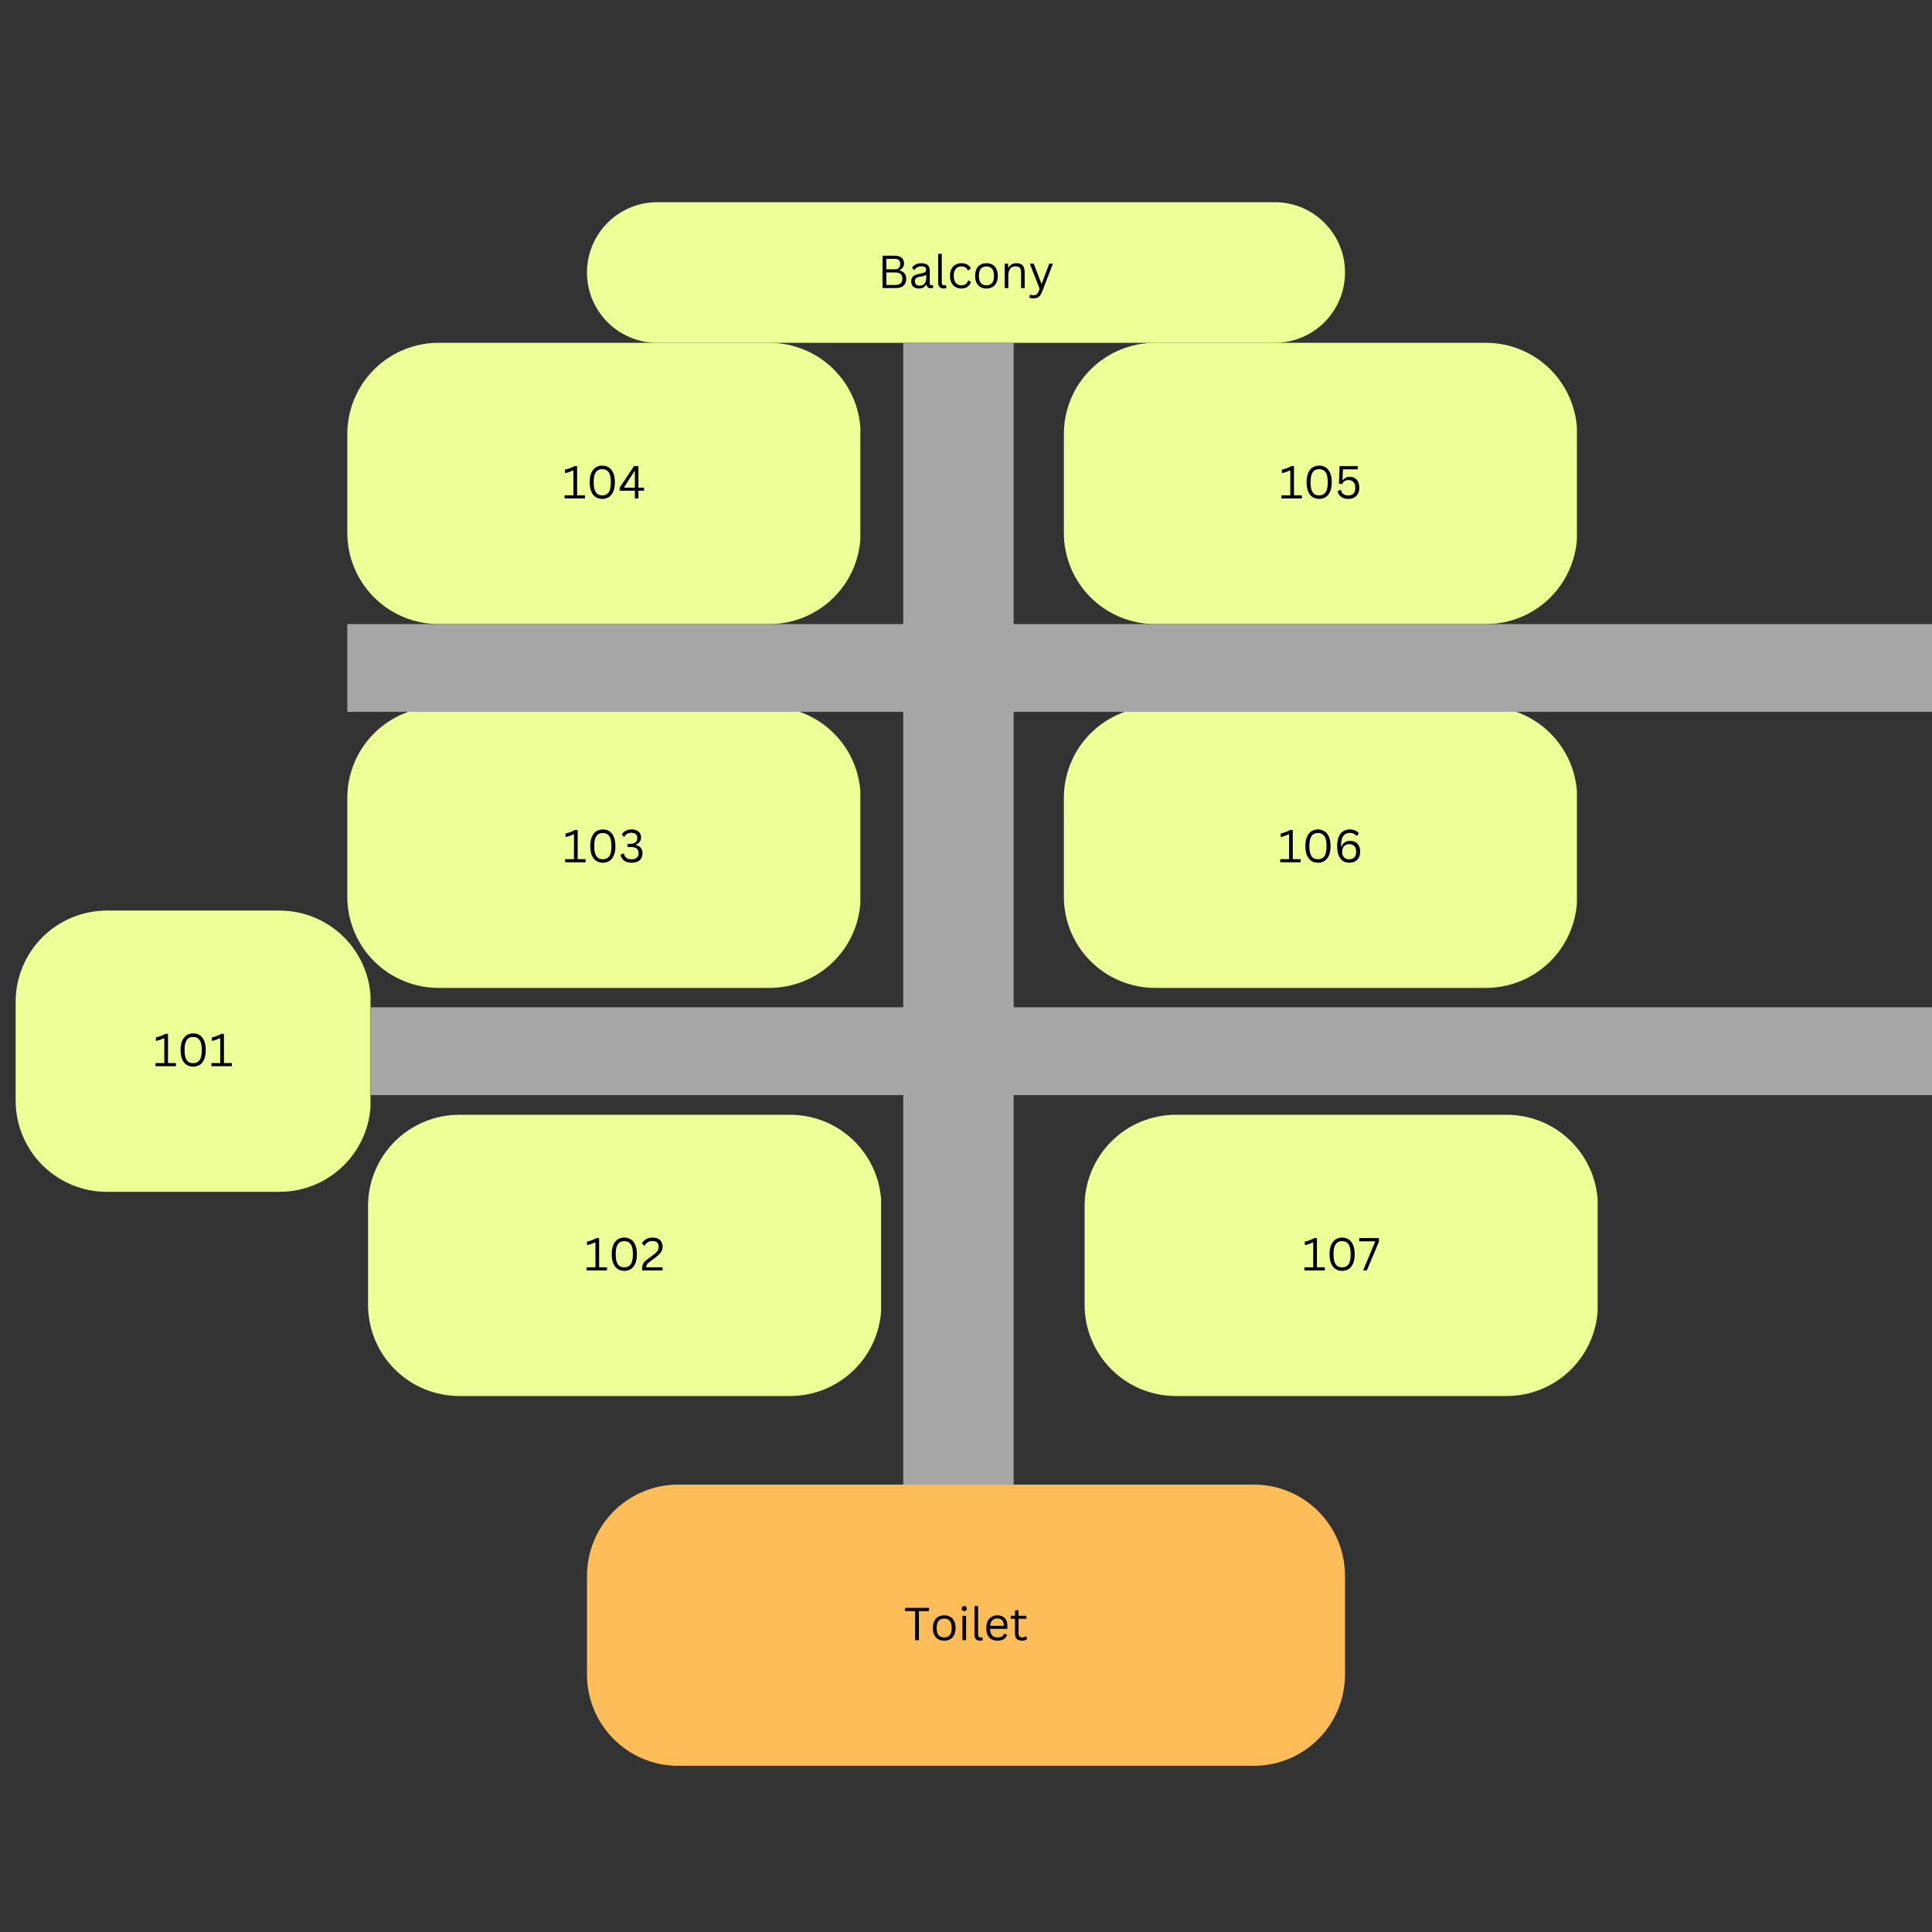 <svg xmlns="http://www.w3.org/2000/svg" xmlns:xlink="http://www.w3.org/1999/xlink" width="1080" zoomAndPan="magnify" viewBox="0 0 810 810" height="1080" preserveAspectRatio="xMidYMid meet" version="1.0"><rect x="0" y="0" width="810" height="810" fill="#333333" stroke="none"/><defs><g/><clipPath id="b4ca2440bd"><path d="M 145.613 143.727 L 361 143.727 L 361 261.637 L 145.613 261.637 Z M 145.613 143.727 " clip-rule="nonzero"/></clipPath><clipPath id="d31b8a9262"><path d="M 183.863 143.727 L 322.559 143.727 C 332.703 143.727 342.434 147.758 349.605 154.93 C 356.781 162.105 360.809 171.832 360.809 181.977 L 360.809 223.387 C 360.809 233.531 356.781 243.262 349.605 250.434 C 342.434 257.605 332.703 261.637 322.559 261.637 L 183.863 261.637 C 173.719 261.637 163.992 257.605 156.82 250.434 C 149.645 243.262 145.613 233.531 145.613 223.387 L 145.613 181.977 C 145.613 171.832 149.645 162.105 156.82 154.93 C 163.992 147.758 173.719 143.727 183.863 143.727 Z M 183.863 143.727 " clip-rule="nonzero"/></clipPath><clipPath id="b8d2266986"><path d="M 446.031 143.727 L 661.586 143.727 L 661.586 261.637 L 446.031 261.637 Z M 446.031 143.727 " clip-rule="nonzero"/></clipPath><clipPath id="66f337cd65"><path d="M 484.281 143.727 L 622.977 143.727 C 633.121 143.727 642.852 147.758 650.023 154.93 C 657.195 162.105 661.227 171.832 661.227 181.977 L 661.227 223.387 C 661.227 233.531 657.195 243.262 650.023 250.434 C 642.852 257.605 633.121 261.637 622.977 261.637 L 484.281 261.637 C 474.137 261.637 464.41 257.605 457.234 250.434 C 450.062 243.262 446.031 233.531 446.031 223.387 L 446.031 181.977 C 446.031 171.832 450.062 162.105 457.234 154.93 C 464.41 147.758 474.137 143.727 484.281 143.727 Z M 484.281 143.727 " clip-rule="nonzero"/></clipPath><clipPath id="3ded545888"><path d="M 154.309 467.375 L 369.863 467.375 L 369.863 585.285 L 154.309 585.285 Z M 154.309 467.375 " clip-rule="nonzero"/></clipPath><clipPath id="b48921e36b"><path d="M 192.559 467.375 L 331.254 467.375 C 341.398 467.375 351.129 471.406 358.301 478.578 C 365.477 485.754 369.504 495.48 369.504 505.625 L 369.504 547.035 C 369.504 557.18 365.477 566.91 358.301 574.082 C 351.129 581.258 341.398 585.285 331.254 585.285 L 192.559 585.285 C 182.414 585.285 172.688 581.258 165.512 574.082 C 158.34 566.91 154.309 557.18 154.309 547.035 L 154.309 505.625 C 154.309 495.48 158.34 485.754 165.512 478.578 C 172.688 471.406 182.414 467.375 192.559 467.375 Z M 192.559 467.375 " clip-rule="nonzero"/></clipPath><clipPath id="fcf5b74dbe"><path d="M 454.727 467.375 L 670 467.375 L 670 585.285 L 454.727 585.285 Z M 454.727 467.375 " clip-rule="nonzero"/></clipPath><clipPath id="b3fff064f0"><path d="M 492.977 467.375 L 631.672 467.375 C 641.816 467.375 651.547 471.406 658.719 478.578 C 665.891 485.754 669.922 495.48 669.922 505.625 L 669.922 547.035 C 669.922 557.18 665.891 566.91 658.719 574.082 C 651.547 581.258 641.816 585.285 631.672 585.285 L 492.977 585.285 C 482.832 585.285 473.102 581.258 465.93 574.082 C 458.758 566.91 454.727 557.18 454.727 547.035 L 454.727 505.625 C 454.727 495.48 458.758 485.754 465.93 478.578 C 473.102 471.406 482.832 467.375 492.977 467.375 Z M 492.977 467.375 " clip-rule="nonzero"/></clipPath><clipPath id="efdb7b7769"><path d="M 145.613 296.27 L 361 296.27 L 361 414.18 L 145.613 414.18 Z M 145.613 296.27 " clip-rule="nonzero"/></clipPath><clipPath id="1f5be41e83"><path d="M 183.863 296.27 L 322.559 296.27 C 332.703 296.27 342.434 300.301 349.605 307.473 C 356.781 314.648 360.809 324.375 360.809 334.52 L 360.809 375.93 C 360.809 386.074 356.781 395.805 349.605 402.977 C 342.434 410.152 332.703 414.18 322.559 414.18 L 183.863 414.18 C 173.719 414.18 163.992 410.152 156.82 402.977 C 149.645 395.805 145.613 386.074 145.613 375.93 L 145.613 334.52 C 145.613 324.375 149.645 314.648 156.82 307.473 C 163.992 300.301 173.719 296.27 183.863 296.27 Z M 183.863 296.27 " clip-rule="nonzero"/></clipPath><clipPath id="3e6169edd7"><path d="M 446.031 296.27 L 661.586 296.27 L 661.586 414.18 L 446.031 414.18 Z M 446.031 296.27 " clip-rule="nonzero"/></clipPath><clipPath id="f03cb855dd"><path d="M 484.281 296.27 L 622.977 296.27 C 633.121 296.27 642.852 300.301 650.023 307.473 C 657.195 314.648 661.227 324.375 661.227 334.52 L 661.227 375.93 C 661.227 386.074 657.195 395.805 650.023 402.977 C 642.852 410.152 633.121 414.18 622.977 414.18 L 484.281 414.18 C 474.137 414.18 464.41 410.152 457.234 402.977 C 450.062 395.805 446.031 386.074 446.031 375.93 L 446.031 334.52 C 446.031 324.375 450.062 314.648 457.234 307.473 C 464.41 300.301 474.137 296.27 484.281 296.27 Z M 484.281 296.27 " clip-rule="nonzero"/></clipPath><clipPath id="60a9026be9"><path d="M 6.559 381.766 L 155.789 381.766 L 155.789 499.676 L 6.559 499.676 Z M 6.559 381.766 " clip-rule="nonzero"/></clipPath><clipPath id="8eaf2abb9b"><path d="M 44.809 381.766 L 117.191 381.766 C 127.336 381.766 137.062 385.797 144.238 392.969 C 151.41 400.145 155.441 409.871 155.441 420.016 L 155.441 461.426 C 155.441 471.57 151.41 481.301 144.238 488.473 C 137.062 495.648 127.336 499.676 117.191 499.676 L 44.809 499.676 C 34.664 499.676 24.938 495.648 17.762 488.473 C 10.59 481.301 6.559 471.57 6.559 461.426 L 6.559 420.016 C 6.559 409.871 10.59 400.145 17.762 392.969 C 24.938 385.797 34.664 381.766 44.809 381.766 Z M 44.809 381.766 " clip-rule="nonzero"/></clipPath><clipPath id="0c993c8d13"><path d="M 246.098 622.418 L 564 622.418 L 564 740.328 L 246.098 740.328 Z M 246.098 622.418 " clip-rule="nonzero"/></clipPath><clipPath id="11cfc71360"><path d="M 284.348 622.418 L 525.652 622.418 C 535.797 622.418 545.527 626.445 552.699 633.621 C 559.871 640.793 563.902 650.523 563.902 660.668 L 563.902 702.078 C 563.902 712.223 559.871 721.949 552.699 729.125 C 545.527 736.297 535.797 740.328 525.652 740.328 L 284.348 740.328 C 274.203 740.328 264.473 736.297 257.301 729.125 C 250.129 721.949 246.098 712.223 246.098 702.078 L 246.098 660.668 C 246.098 650.523 250.129 640.793 257.301 633.621 C 264.473 626.445 274.203 622.418 284.348 622.418 Z M 284.348 622.418 " clip-rule="nonzero"/></clipPath><clipPath id="50a1bd1bdf"><path d="M 246.098 84.773 L 564 84.773 L 564 143.727 L 246.098 143.727 Z M 246.098 84.773 " clip-rule="nonzero"/></clipPath><clipPath id="7a0f35ec07"><path d="M 275.574 84.773 L 534.426 84.773 C 550.707 84.773 563.902 97.969 563.902 114.25 C 563.902 130.531 550.707 143.727 534.426 143.727 L 275.574 143.727 C 259.293 143.727 246.098 130.531 246.098 114.25 C 246.098 97.969 259.293 84.773 275.574 84.773 Z M 275.574 84.773 " clip-rule="nonzero"/></clipPath><clipPath id="f0181827ee"><path d="M 145.613 261.637 L 810 261.637 L 810 298.449 L 145.613 298.449 Z M 145.613 261.637 " clip-rule="nonzero"/></clipPath><clipPath id="e9d40553f4"><path d="M 378.695 143.727 L 424.98 143.727 L 424.98 622.414 L 378.695 622.414 Z M 378.695 143.727 " clip-rule="nonzero"/></clipPath><clipPath id="4b5e781a0f"><path d="M 155.441 422.316 L 810 422.316 L 810 459.125 L 155.441 459.125 Z M 155.441 422.316 " clip-rule="nonzero"/></clipPath></defs><g clip-path="url(#b4ca2440bd)"><g clip-path="url(#d31b8a9262)"><path fill="#efff97" d="M 145.613 143.727 L 360.707 143.727 L 360.707 261.637 L 145.613 261.637 Z M 145.613 143.727 " fill-opacity="1" fill-rule="nonzero"/></g></g><g fill="#000000" fill-opacity="1"><g transform="translate(235.732, 208.977)"><g><path d="M 0.969 0 L 0.969 -1.312 L 4.672 -1.312 L 4.672 -11.688 L 4.453 -11.75 C 3.848 -11.445 3.32 -11.219 2.875 -11.062 C 2.426 -10.906 1.848 -10.754 1.141 -10.609 L 1.141 -12.062 C 1.836 -12.219 2.523 -12.422 3.203 -12.672 C 3.891 -12.922 4.516 -13.219 5.078 -13.562 L 6.219 -13.562 L 6.219 -1.312 L 9.531 -1.312 L 9.531 0 Z M 0.969 0 "/></g></g></g><g fill="#000000" fill-opacity="1"><g transform="translate(245.843, 208.977)"><g><path d="M 6.672 0.188 C 5.672 0.188 4.773 -0.051 3.984 -0.531 C 3.191 -1.008 2.562 -1.77 2.094 -2.812 C 1.625 -3.852 1.391 -5.176 1.391 -6.781 C 1.391 -8.383 1.625 -9.707 2.094 -10.75 C 2.562 -11.801 3.191 -12.566 3.984 -13.047 C 4.773 -13.523 5.672 -13.766 6.672 -13.766 C 7.672 -13.766 8.566 -13.523 9.359 -13.047 C 10.148 -12.566 10.773 -11.801 11.234 -10.75 C 11.703 -9.707 11.938 -8.383 11.938 -6.781 C 11.938 -5.176 11.703 -3.852 11.234 -2.812 C 10.773 -1.77 10.148 -1.008 9.359 -0.531 C 8.566 -0.051 7.672 0.188 6.672 0.188 Z M 6.672 -1.281 C 7.848 -1.281 8.738 -1.703 9.344 -2.547 C 9.957 -3.398 10.266 -4.812 10.266 -6.781 C 10.266 -8.75 9.957 -10.156 9.344 -11 C 8.738 -11.852 7.848 -12.281 6.672 -12.281 C 5.891 -12.281 5.234 -12.098 4.703 -11.734 C 4.172 -11.379 3.766 -10.797 3.484 -9.984 C 3.203 -9.18 3.062 -8.113 3.062 -6.781 C 3.062 -5.445 3.203 -4.375 3.484 -3.562 C 3.766 -2.758 4.172 -2.176 4.703 -1.812 C 5.234 -1.457 5.891 -1.281 6.672 -1.281 Z M 6.672 -1.281 "/></g></g></g><g fill="#000000" fill-opacity="1"><g transform="translate(259.181, 208.977)"><g><path d="M 8.484 0 L 6.984 0 L 6.984 -3.234 L 0.625 -3.234 L 0.625 -4.516 L 6.609 -13.562 L 8.484 -13.562 L 8.484 -4.516 L 10.844 -4.516 L 10.844 -3.234 L 8.484 -3.234 Z M 2.5 -4.719 L 2.578 -4.516 L 6.984 -4.516 L 6.984 -11.359 L 6.766 -11.391 Z M 2.5 -4.719 "/></g></g></g><g clip-path="url(#b8d2266986)"><g clip-path="url(#66f337cd65)"><path fill="#efff97" d="M 446.031 143.727 L 661.125 143.727 L 661.125 261.637 L 446.031 261.637 Z M 446.031 143.727 " fill-opacity="1" fill-rule="nonzero"/></g></g><g fill="#000000" fill-opacity="1"><g transform="translate(536.29, 208.977)"><g><path d="M 0.969 0 L 0.969 -1.312 L 4.672 -1.312 L 4.672 -11.688 L 4.453 -11.75 C 3.848 -11.445 3.32 -11.219 2.875 -11.062 C 2.426 -10.906 1.848 -10.754 1.141 -10.609 L 1.141 -12.062 C 1.836 -12.219 2.523 -12.422 3.203 -12.672 C 3.891 -12.922 4.516 -13.219 5.078 -13.562 L 6.219 -13.562 L 6.219 -1.312 L 9.531 -1.312 L 9.531 0 Z M 0.969 0 "/></g></g></g><g fill="#000000" fill-opacity="1"><g transform="translate(546.4, 208.977)"><g><path d="M 6.672 0.188 C 5.672 0.188 4.773 -0.051 3.984 -0.531 C 3.191 -1.008 2.562 -1.77 2.094 -2.812 C 1.625 -3.852 1.391 -5.176 1.391 -6.781 C 1.391 -8.383 1.625 -9.707 2.094 -10.75 C 2.562 -11.801 3.191 -12.566 3.984 -13.047 C 4.773 -13.523 5.672 -13.766 6.672 -13.766 C 7.672 -13.766 8.566 -13.523 9.359 -13.047 C 10.148 -12.566 10.773 -11.801 11.234 -10.75 C 11.703 -9.707 11.938 -8.383 11.938 -6.781 C 11.938 -5.176 11.703 -3.852 11.234 -2.812 C 10.773 -1.77 10.148 -1.008 9.359 -0.531 C 8.566 -0.051 7.672 0.188 6.672 0.188 Z M 6.672 -1.281 C 7.848 -1.281 8.738 -1.703 9.344 -2.547 C 9.957 -3.398 10.266 -4.812 10.266 -6.781 C 10.266 -8.75 9.957 -10.156 9.344 -11 C 8.738 -11.852 7.848 -12.281 6.672 -12.281 C 5.891 -12.281 5.234 -12.098 4.703 -11.734 C 4.172 -11.379 3.766 -10.797 3.484 -9.984 C 3.203 -9.18 3.062 -8.113 3.062 -6.781 C 3.062 -5.445 3.203 -4.375 3.484 -3.562 C 3.766 -2.758 4.172 -2.176 4.703 -1.812 C 5.234 -1.457 5.891 -1.281 6.672 -1.281 Z M 6.672 -1.281 "/></g></g></g><g fill="#000000" fill-opacity="1"><g transform="translate(559.738, 208.977)"><g><path d="M 5.578 0.188 C 4.316 0.188 3.305 -0.094 2.547 -0.656 C 1.785 -1.219 1.289 -2.016 1.062 -3.047 L 2.25 -3.578 L 2.453 -3.547 C 2.609 -3.016 2.812 -2.582 3.062 -2.25 C 3.312 -1.914 3.641 -1.664 4.047 -1.5 C 4.461 -1.332 4.973 -1.25 5.578 -1.25 C 6.492 -1.25 7.207 -1.52 7.719 -2.062 C 8.227 -2.613 8.484 -3.41 8.484 -4.453 C 8.484 -5.516 8.234 -6.32 7.734 -6.875 C 7.234 -7.426 6.539 -7.703 5.656 -7.703 C 4.977 -7.703 4.43 -7.566 4.016 -7.297 C 3.598 -7.023 3.227 -6.609 2.906 -6.047 L 1.625 -6.156 L 1.891 -13.562 L 9.484 -13.562 L 9.484 -12.203 L 3.281 -12.203 L 3.125 -7.703 L 3.312 -7.672 C 3.633 -8.141 4.023 -8.488 4.484 -8.719 C 4.941 -8.957 5.492 -9.078 6.141 -9.078 C 6.953 -9.078 7.66 -8.895 8.266 -8.531 C 8.867 -8.164 9.332 -7.633 9.656 -6.938 C 9.988 -6.25 10.156 -5.422 10.156 -4.453 C 10.156 -3.484 9.961 -2.648 9.578 -1.953 C 9.203 -1.254 8.672 -0.723 7.984 -0.359 C 7.297 0.004 6.492 0.188 5.578 0.188 Z M 5.578 0.188 "/></g></g></g><g clip-path="url(#3ded545888)"><g clip-path="url(#b48921e36b)"><path fill="#efff97" d="M 154.309 467.375 L 369.402 467.375 L 369.402 585.285 L 154.309 585.285 Z M 154.309 467.375 " fill-opacity="1" fill-rule="nonzero"/></g></g><g fill="#000000" fill-opacity="1"><g transform="translate(244.966, 532.627)"><g><path d="M 0.969 0 L 0.969 -1.312 L 4.672 -1.312 L 4.672 -11.688 L 4.453 -11.75 C 3.848 -11.445 3.32 -11.219 2.875 -11.062 C 2.426 -10.906 1.848 -10.754 1.141 -10.609 L 1.141 -12.062 C 1.836 -12.219 2.523 -12.422 3.203 -12.672 C 3.891 -12.922 4.516 -13.219 5.078 -13.562 L 6.219 -13.562 L 6.219 -1.312 L 9.531 -1.312 L 9.531 0 Z M 0.969 0 "/></g></g></g><g fill="#000000" fill-opacity="1"><g transform="translate(255.076, 532.627)"><g><path d="M 6.672 0.188 C 5.672 0.188 4.773 -0.051 3.984 -0.531 C 3.191 -1.008 2.562 -1.77 2.094 -2.812 C 1.625 -3.852 1.391 -5.176 1.391 -6.781 C 1.391 -8.383 1.625 -9.707 2.094 -10.75 C 2.562 -11.801 3.191 -12.566 3.984 -13.047 C 4.773 -13.523 5.672 -13.766 6.672 -13.766 C 7.672 -13.766 8.566 -13.523 9.359 -13.047 C 10.148 -12.566 10.773 -11.801 11.234 -10.75 C 11.703 -9.707 11.938 -8.383 11.938 -6.781 C 11.938 -5.176 11.703 -3.852 11.234 -2.812 C 10.773 -1.77 10.148 -1.008 9.359 -0.531 C 8.566 -0.051 7.672 0.188 6.672 0.188 Z M 6.672 -1.281 C 7.848 -1.281 8.738 -1.703 9.344 -2.547 C 9.957 -3.398 10.266 -4.812 10.266 -6.781 C 10.266 -8.75 9.957 -10.156 9.344 -11 C 8.738 -11.852 7.848 -12.281 6.672 -12.281 C 5.891 -12.281 5.234 -12.098 4.703 -11.734 C 4.172 -11.379 3.766 -10.797 3.484 -9.984 C 3.203 -9.18 3.062 -8.113 3.062 -6.781 C 3.062 -5.445 3.203 -4.375 3.484 -3.562 C 3.766 -2.758 4.172 -2.176 4.703 -1.812 C 5.234 -1.457 5.891 -1.281 6.672 -1.281 Z M 6.672 -1.281 "/></g></g></g><g fill="#000000" fill-opacity="1"><g transform="translate(268.414, 532.627)"><g><path d="M 0.812 -0.625 C 0.812 -1.375 0.895 -1.977 1.062 -2.438 C 1.227 -2.895 1.508 -3.32 1.906 -3.719 C 2.301 -4.113 2.93 -4.625 3.797 -5.25 L 5.281 -6.344 C 5.832 -6.738 6.281 -7.102 6.625 -7.438 C 6.977 -7.781 7.254 -8.148 7.453 -8.547 C 7.648 -8.953 7.75 -9.406 7.75 -9.906 C 7.75 -10.707 7.535 -11.312 7.109 -11.719 C 6.68 -12.125 6.016 -12.328 5.109 -12.328 C 4.391 -12.328 3.75 -12.16 3.188 -11.828 C 2.633 -11.492 2.191 -11.02 1.859 -10.406 L 1.656 -10.375 L 0.703 -11.375 C 1.148 -12.113 1.75 -12.695 2.5 -13.125 C 3.25 -13.551 4.117 -13.766 5.109 -13.766 C 6.078 -13.766 6.879 -13.598 7.516 -13.266 C 8.148 -12.941 8.617 -12.488 8.922 -11.906 C 9.223 -11.332 9.375 -10.664 9.375 -9.906 C 9.375 -9.289 9.25 -8.719 9 -8.188 C 8.75 -7.664 8.391 -7.172 7.922 -6.703 C 7.461 -6.242 6.879 -5.758 6.172 -5.25 L 4.672 -4.141 C 4.109 -3.734 3.672 -3.383 3.359 -3.094 C 3.055 -2.801 2.836 -2.516 2.703 -2.234 C 2.566 -1.961 2.5 -1.656 2.5 -1.312 L 9.375 -1.312 L 9.375 0 L 0.812 0 Z M 0.812 -0.625 "/></g></g></g><g clip-path="url(#fcf5b74dbe)"><g clip-path="url(#b3fff064f0)"><path fill="#efff97" d="M 454.727 467.375 L 669.82 467.375 L 669.82 585.285 L 454.727 585.285 Z M 454.727 467.375 " fill-opacity="1" fill-rule="nonzero"/></g></g><g fill="#000000" fill-opacity="1"><g transform="translate(545.91, 532.627)"><g><path d="M 0.969 0 L 0.969 -1.312 L 4.672 -1.312 L 4.672 -11.688 L 4.453 -11.75 C 3.848 -11.445 3.32 -11.219 2.875 -11.062 C 2.426 -10.906 1.848 -10.754 1.141 -10.609 L 1.141 -12.062 C 1.836 -12.219 2.523 -12.422 3.203 -12.672 C 3.891 -12.922 4.516 -13.219 5.078 -13.562 L 6.219 -13.562 L 6.219 -1.312 L 9.531 -1.312 L 9.531 0 Z M 0.969 0 "/></g></g></g><g fill="#000000" fill-opacity="1"><g transform="translate(556.02, 532.627)"><g><path d="M 6.672 0.188 C 5.672 0.188 4.773 -0.051 3.984 -0.531 C 3.191 -1.008 2.562 -1.77 2.094 -2.812 C 1.625 -3.852 1.391 -5.176 1.391 -6.781 C 1.391 -8.383 1.625 -9.707 2.094 -10.75 C 2.562 -11.801 3.191 -12.566 3.984 -13.047 C 4.773 -13.523 5.672 -13.766 6.672 -13.766 C 7.672 -13.766 8.566 -13.523 9.359 -13.047 C 10.148 -12.566 10.773 -11.801 11.234 -10.75 C 11.703 -9.707 11.938 -8.383 11.938 -6.781 C 11.938 -5.176 11.703 -3.852 11.234 -2.812 C 10.773 -1.77 10.148 -1.008 9.359 -0.531 C 8.566 -0.051 7.672 0.188 6.672 0.188 Z M 6.672 -1.281 C 7.848 -1.281 8.738 -1.703 9.344 -2.547 C 9.957 -3.398 10.266 -4.812 10.266 -6.781 C 10.266 -8.75 9.957 -10.156 9.344 -11 C 8.738 -11.852 7.848 -12.281 6.672 -12.281 C 5.891 -12.281 5.234 -12.098 4.703 -11.734 C 4.172 -11.379 3.766 -10.797 3.484 -9.984 C 3.203 -9.18 3.062 -8.113 3.062 -6.781 C 3.062 -5.445 3.203 -4.375 3.484 -3.562 C 3.766 -2.758 4.172 -2.176 4.703 -1.812 C 5.234 -1.457 5.891 -1.281 6.672 -1.281 Z M 6.672 -1.281 "/></g></g></g><g fill="#000000" fill-opacity="1"><g transform="translate(569.358, 532.627)"><g><path d="M 3.688 0 L 2.141 0 L 7.172 -12.016 L 7.109 -12.203 L 0.5 -12.203 L 0.5 -13.562 L 8.781 -13.562 L 8.781 -12.094 Z M 3.688 0 "/></g></g></g><g clip-path="url(#efdb7b7769)"><g clip-path="url(#1f5be41e83)"><path fill="#efff97" d="M 145.613 296.27 L 360.707 296.27 L 360.707 414.18 L 145.613 414.18 Z M 145.613 296.27 " fill-opacity="1" fill-rule="nonzero"/></g></g><g fill="#000000" fill-opacity="1"><g transform="translate(235.967, 361.521)"><g><path d="M 0.969 0 L 0.969 -1.312 L 4.672 -1.312 L 4.672 -11.688 L 4.453 -11.75 C 3.848 -11.445 3.32 -11.219 2.875 -11.062 C 2.426 -10.906 1.848 -10.754 1.141 -10.609 L 1.141 -12.062 C 1.836 -12.219 2.523 -12.422 3.203 -12.672 C 3.891 -12.922 4.516 -13.219 5.078 -13.562 L 6.219 -13.562 L 6.219 -1.312 L 9.531 -1.312 L 9.531 0 Z M 0.969 0 "/></g></g></g><g fill="#000000" fill-opacity="1"><g transform="translate(246.077, 361.521)"><g><path d="M 6.672 0.188 C 5.672 0.188 4.773 -0.051 3.984 -0.531 C 3.191 -1.008 2.562 -1.77 2.094 -2.812 C 1.625 -3.852 1.391 -5.176 1.391 -6.781 C 1.391 -8.383 1.625 -9.707 2.094 -10.75 C 2.562 -11.801 3.191 -12.566 3.984 -13.047 C 4.773 -13.523 5.672 -13.766 6.672 -13.766 C 7.672 -13.766 8.566 -13.523 9.359 -13.047 C 10.148 -12.566 10.773 -11.801 11.234 -10.75 C 11.703 -9.707 11.938 -8.383 11.938 -6.781 C 11.938 -5.176 11.703 -3.852 11.234 -2.812 C 10.773 -1.77 10.148 -1.008 9.359 -0.531 C 8.566 -0.051 7.672 0.188 6.672 0.188 Z M 6.672 -1.281 C 7.848 -1.281 8.738 -1.703 9.344 -2.547 C 9.957 -3.398 10.266 -4.812 10.266 -6.781 C 10.266 -8.75 9.957 -10.156 9.344 -11 C 8.738 -11.852 7.848 -12.281 6.672 -12.281 C 5.891 -12.281 5.234 -12.098 4.703 -11.734 C 4.172 -11.379 3.766 -10.797 3.484 -9.984 C 3.203 -9.18 3.062 -8.113 3.062 -6.781 C 3.062 -5.445 3.203 -4.375 3.484 -3.562 C 3.766 -2.758 4.172 -2.176 4.703 -1.812 C 5.234 -1.457 5.891 -1.281 6.672 -1.281 Z M 6.672 -1.281 "/></g></g></g><g fill="#000000" fill-opacity="1"><g transform="translate(259.415, 361.521)"><g><path d="M 5.375 0.188 C 4.051 0.188 3.004 -0.109 2.234 -0.703 C 1.461 -1.297 0.961 -2.113 0.734 -3.156 L 1.922 -3.703 L 2.141 -3.672 C 2.367 -2.859 2.727 -2.25 3.219 -1.844 C 3.719 -1.445 4.438 -1.25 5.375 -1.25 C 6.332 -1.25 7.062 -1.469 7.562 -1.906 C 8.062 -2.344 8.312 -2.988 8.312 -3.844 C 8.312 -4.676 8.055 -5.312 7.547 -5.75 C 7.035 -6.188 6.234 -6.406 5.141 -6.406 L 3.672 -6.406 L 3.672 -7.734 L 4.984 -7.734 C 5.836 -7.734 6.516 -7.941 7.016 -8.359 C 7.523 -8.785 7.781 -9.383 7.781 -10.156 C 7.781 -10.895 7.562 -11.445 7.125 -11.812 C 6.688 -12.176 6.07 -12.359 5.281 -12.359 C 3.914 -12.359 2.941 -11.816 2.359 -10.734 L 2.156 -10.703 L 1.266 -11.672 C 1.629 -12.297 2.156 -12.801 2.844 -13.188 C 3.531 -13.57 4.344 -13.766 5.281 -13.766 C 6.156 -13.766 6.895 -13.629 7.5 -13.359 C 8.113 -13.086 8.578 -12.695 8.891 -12.188 C 9.203 -11.688 9.359 -11.082 9.359 -10.375 C 9.359 -9.707 9.164 -9.117 8.781 -8.609 C 8.395 -8.109 7.883 -7.711 7.25 -7.422 L 7.25 -7.234 C 8.145 -7.016 8.816 -6.609 9.266 -6.016 C 9.723 -5.422 9.953 -4.695 9.953 -3.844 C 9.953 -2.551 9.566 -1.555 8.797 -0.859 C 8.023 -0.16 6.883 0.188 5.375 0.188 Z M 5.375 0.188 "/></g></g></g><g clip-path="url(#3e6169edd7)"><g clip-path="url(#f03cb855dd)"><path fill="#efff97" d="M 446.031 296.27 L 661.125 296.27 L 661.125 414.18 L 446.031 414.18 Z M 446.031 296.27 " fill-opacity="1" fill-rule="nonzero"/></g></g><g fill="#000000" fill-opacity="1"><g transform="translate(535.786, 361.521)"><g><path d="M 0.969 0 L 0.969 -1.312 L 4.672 -1.312 L 4.672 -11.688 L 4.453 -11.75 C 3.848 -11.445 3.32 -11.219 2.875 -11.062 C 2.426 -10.906 1.848 -10.754 1.141 -10.609 L 1.141 -12.062 C 1.836 -12.219 2.523 -12.422 3.203 -12.672 C 3.891 -12.922 4.516 -13.219 5.078 -13.562 L 6.219 -13.562 L 6.219 -1.312 L 9.531 -1.312 L 9.531 0 Z M 0.969 0 "/></g></g></g><g fill="#000000" fill-opacity="1"><g transform="translate(545.896, 361.521)"><g><path d="M 6.672 0.188 C 5.672 0.188 4.773 -0.051 3.984 -0.531 C 3.191 -1.008 2.562 -1.77 2.094 -2.812 C 1.625 -3.852 1.391 -5.176 1.391 -6.781 C 1.391 -8.383 1.625 -9.707 2.094 -10.75 C 2.562 -11.801 3.191 -12.566 3.984 -13.047 C 4.773 -13.523 5.672 -13.766 6.672 -13.766 C 7.672 -13.766 8.566 -13.523 9.359 -13.047 C 10.148 -12.566 10.773 -11.801 11.234 -10.75 C 11.703 -9.707 11.938 -8.383 11.938 -6.781 C 11.938 -5.176 11.703 -3.852 11.234 -2.812 C 10.773 -1.77 10.148 -1.008 9.359 -0.531 C 8.566 -0.051 7.672 0.188 6.672 0.188 Z M 6.672 -1.281 C 7.848 -1.281 8.738 -1.703 9.344 -2.547 C 9.957 -3.398 10.266 -4.812 10.266 -6.781 C 10.266 -8.75 9.957 -10.156 9.344 -11 C 8.738 -11.852 7.848 -12.281 6.672 -12.281 C 5.891 -12.281 5.234 -12.098 4.703 -11.734 C 4.172 -11.379 3.766 -10.797 3.484 -9.984 C 3.203 -9.18 3.062 -8.113 3.062 -6.781 C 3.062 -5.445 3.203 -4.375 3.484 -3.562 C 3.766 -2.758 4.172 -2.176 4.703 -1.812 C 5.234 -1.457 5.891 -1.281 6.672 -1.281 Z M 6.672 -1.281 "/></g></g></g><g fill="#000000" fill-opacity="1"><g transform="translate(559.234, 361.521)"><g><path d="M 6.469 0.188 C 5.508 0.188 4.648 -0.039 3.891 -0.5 C 3.129 -0.957 2.52 -1.707 2.062 -2.75 C 1.613 -3.789 1.391 -5.133 1.391 -6.781 C 1.391 -8.383 1.613 -9.707 2.062 -10.75 C 2.52 -11.789 3.141 -12.551 3.922 -13.031 C 4.711 -13.52 5.613 -13.766 6.625 -13.766 C 8.363 -13.766 9.645 -13.234 10.469 -12.172 L 9.688 -11.125 L 9.453 -11.125 C 8.785 -11.926 7.844 -12.328 6.625 -12.328 C 5.445 -12.328 4.547 -11.883 3.922 -11 C 3.305 -10.113 3 -8.695 3 -6.75 L 3.203 -6.688 C 3.566 -7.457 4.047 -8.031 4.641 -8.406 C 5.234 -8.789 5.969 -8.984 6.844 -8.984 C 7.695 -8.984 8.438 -8.801 9.062 -8.438 C 9.695 -8.07 10.18 -7.547 10.516 -6.859 C 10.848 -6.172 11.016 -5.359 11.016 -4.422 C 11.016 -3.473 10.828 -2.648 10.453 -1.953 C 10.086 -1.266 9.562 -0.734 8.875 -0.359 C 8.188 0.004 7.383 0.188 6.469 0.188 Z M 6.469 -1.25 C 7.375 -1.25 8.078 -1.52 8.578 -2.062 C 9.086 -2.602 9.344 -3.391 9.344 -4.422 C 9.344 -5.453 9.086 -6.238 8.578 -6.781 C 8.078 -7.32 7.375 -7.594 6.469 -7.594 C 5.863 -7.594 5.332 -7.469 4.875 -7.219 C 4.426 -6.969 4.078 -6.602 3.828 -6.125 C 3.586 -5.656 3.469 -5.086 3.469 -4.422 C 3.469 -3.754 3.586 -3.18 3.828 -2.703 C 4.078 -2.234 4.426 -1.875 4.875 -1.625 C 5.332 -1.375 5.863 -1.25 6.469 -1.25 Z M 6.469 -1.25 "/></g></g></g><g clip-path="url(#60a9026be9)"><g clip-path="url(#8eaf2abb9b)"><path fill="#efff97" d="M 6.559 381.766 L 155.328 381.766 L 155.328 499.676 L 6.559 499.676 Z M 6.559 381.766 " fill-opacity="1" fill-rule="nonzero"/></g></g><g fill="#000000" fill-opacity="1"><g transform="translate(64.217, 447.017)"><g><path d="M 0.969 0 L 0.969 -1.312 L 4.672 -1.312 L 4.672 -11.688 L 4.453 -11.75 C 3.848 -11.445 3.32 -11.219 2.875 -11.062 C 2.426 -10.906 1.848 -10.754 1.141 -10.609 L 1.141 -12.062 C 1.836 -12.219 2.523 -12.422 3.203 -12.672 C 3.891 -12.922 4.516 -13.219 5.078 -13.562 L 6.219 -13.562 L 6.219 -1.312 L 9.531 -1.312 L 9.531 0 Z M 0.969 0 "/></g></g></g><g fill="#000000" fill-opacity="1"><g transform="translate(74.327, 447.017)"><g><path d="M 6.672 0.188 C 5.672 0.188 4.773 -0.051 3.984 -0.531 C 3.191 -1.008 2.562 -1.77 2.094 -2.812 C 1.625 -3.852 1.391 -5.176 1.391 -6.781 C 1.391 -8.383 1.625 -9.707 2.094 -10.75 C 2.562 -11.801 3.191 -12.566 3.984 -13.047 C 4.773 -13.523 5.672 -13.766 6.672 -13.766 C 7.672 -13.766 8.566 -13.523 9.359 -13.047 C 10.148 -12.566 10.773 -11.801 11.234 -10.75 C 11.703 -9.707 11.938 -8.383 11.938 -6.781 C 11.938 -5.176 11.703 -3.852 11.234 -2.812 C 10.773 -1.77 10.148 -1.008 9.359 -0.531 C 8.566 -0.051 7.672 0.188 6.672 0.188 Z M 6.672 -1.281 C 7.848 -1.281 8.738 -1.703 9.344 -2.547 C 9.957 -3.398 10.266 -4.812 10.266 -6.781 C 10.266 -8.75 9.957 -10.156 9.344 -11 C 8.738 -11.852 7.848 -12.281 6.672 -12.281 C 5.891 -12.281 5.234 -12.098 4.703 -11.734 C 4.172 -11.379 3.766 -10.797 3.484 -9.984 C 3.203 -9.18 3.062 -8.113 3.062 -6.781 C 3.062 -5.445 3.203 -4.375 3.484 -3.562 C 3.766 -2.758 4.172 -2.176 4.703 -1.812 C 5.234 -1.457 5.891 -1.281 6.672 -1.281 Z M 6.672 -1.281 "/></g></g></g><g fill="#000000" fill-opacity="1"><g transform="translate(87.665, 447.017)"><g><path d="M 0.969 0 L 0.969 -1.312 L 4.672 -1.312 L 4.672 -11.688 L 4.453 -11.75 C 3.848 -11.445 3.32 -11.219 2.875 -11.062 C 2.426 -10.906 1.848 -10.754 1.141 -10.609 L 1.141 -12.062 C 1.836 -12.219 2.523 -12.422 3.203 -12.672 C 3.891 -12.922 4.516 -13.219 5.078 -13.562 L 6.219 -13.562 L 6.219 -1.312 L 9.531 -1.312 L 9.531 0 Z M 0.969 0 "/></g></g></g><g clip-path="url(#0c993c8d13)"><g clip-path="url(#11cfc71360)"><path fill="#ffbd59" d="M 246.098 622.418 L 563.902 622.418 L 563.902 740.328 L 246.098 740.328 Z M 246.098 622.418 " fill-opacity="1" fill-rule="nonzero"/></g></g><g fill="#000000" fill-opacity="1"><g transform="translate(378.917, 687.667)"><g><path d="M 10.578 -13.562 L 10.578 -12.203 L 6.344 -12.203 L 6.344 0 L 4.75 0 L 4.75 -12.203 L 0.5 -12.203 L 0.5 -13.562 Z M 10.578 -13.562 "/></g></g></g><g fill="#000000" fill-opacity="1"><g transform="translate(389.992, 687.667)"><g><path d="M 5.875 0.188 C 4.906 0.188 4.062 -0.016 3.344 -0.422 C 2.633 -0.828 2.086 -1.426 1.703 -2.219 C 1.316 -3.02 1.125 -3.984 1.125 -5.109 C 1.125 -6.242 1.316 -7.207 1.703 -8 C 2.086 -8.801 2.633 -9.406 3.344 -9.812 C 4.062 -10.219 4.906 -10.422 5.875 -10.422 C 6.832 -10.422 7.672 -10.219 8.391 -9.812 C 9.109 -9.406 9.66 -8.801 10.047 -8 C 10.43 -7.207 10.625 -6.242 10.625 -5.109 C 10.625 -3.984 10.43 -3.02 10.047 -2.219 C 9.66 -1.426 9.109 -0.828 8.391 -0.422 C 7.672 -0.016 6.832 0.188 5.875 0.188 Z M 5.875 -1.156 C 6.895 -1.156 7.676 -1.477 8.219 -2.125 C 8.758 -2.77 9.031 -3.766 9.031 -5.109 C 9.031 -6.461 8.758 -7.461 8.219 -8.109 C 7.676 -8.754 6.895 -9.078 5.875 -9.078 C 4.852 -9.078 4.066 -8.754 3.516 -8.109 C 2.973 -7.461 2.703 -6.461 2.703 -5.109 C 2.703 -3.766 2.973 -2.77 3.516 -2.125 C 4.066 -1.477 4.852 -1.156 5.875 -1.156 Z M 5.875 -1.156 "/></g></g></g><g fill="#000000" fill-opacity="1"><g transform="translate(401.735, 687.667)"><g><path d="M 2.547 -12.203 C 2.223 -12.203 1.957 -12.301 1.75 -12.5 C 1.551 -12.707 1.453 -12.969 1.453 -13.281 C 1.453 -13.582 1.551 -13.832 1.75 -14.031 C 1.957 -14.238 2.223 -14.344 2.547 -14.344 C 2.867 -14.344 3.129 -14.238 3.328 -14.031 C 3.523 -13.832 3.625 -13.582 3.625 -13.281 C 3.625 -12.969 3.523 -12.707 3.328 -12.5 C 3.129 -12.301 2.867 -12.203 2.547 -12.203 Z M 1.781 0 L 1.781 -10.234 L 3.297 -10.234 L 3.297 0 Z M 1.781 0 "/></g></g></g><g fill="#000000" fill-opacity="1"><g transform="translate(406.809, 687.667)"><g><path d="M 4.078 0.188 C 3.348 0.188 2.773 -0.016 2.359 -0.422 C 1.953 -0.836 1.75 -1.453 1.75 -2.266 L 1.75 -14.344 L 3.25 -14.344 L 3.25 -2.359 C 3.25 -1.93 3.332 -1.625 3.5 -1.438 C 3.664 -1.25 3.922 -1.156 4.266 -1.156 C 4.473 -1.156 4.688 -1.191 4.906 -1.266 L 5.031 -1.219 L 5.219 -0.031 C 5.102 0.039 4.941 0.094 4.734 0.125 C 4.523 0.164 4.305 0.188 4.078 0.188 Z M 4.078 0.188 "/></g></g></g><g fill="#000000" fill-opacity="1"><g transform="translate(412.374, 687.667)"><g><path d="M 9.75 -4.766 L 2.719 -4.766 C 2.758 -3.523 3.055 -2.613 3.609 -2.031 C 4.16 -1.445 4.922 -1.156 5.891 -1.156 C 6.617 -1.156 7.207 -1.285 7.656 -1.547 C 8.102 -1.805 8.453 -2.219 8.703 -2.781 L 8.891 -2.781 L 9.875 -2.188 C 9.582 -1.445 9.109 -0.863 8.453 -0.438 C 7.805 -0.02 6.953 0.188 5.891 0.188 C 4.898 0.188 4.047 -0.004 3.328 -0.391 C 2.617 -0.773 2.07 -1.363 1.688 -2.156 C 1.312 -2.945 1.125 -3.93 1.125 -5.109 C 1.125 -6.273 1.328 -7.254 1.734 -8.047 C 2.141 -8.848 2.691 -9.441 3.391 -9.828 C 4.086 -10.223 4.891 -10.422 5.797 -10.422 C 7.109 -10.422 8.129 -10.051 8.859 -9.312 C 9.598 -8.57 9.973 -7.477 9.984 -6.031 C 9.984 -5.457 9.973 -5.07 9.953 -4.875 Z M 8.484 -6.031 C 8.461 -7.113 8.223 -7.898 7.766 -8.391 C 7.305 -8.891 6.648 -9.141 5.797 -9.141 C 4.898 -9.141 4.195 -8.891 3.688 -8.391 C 3.176 -7.898 2.863 -7.113 2.75 -6.031 Z M 8.484 -6.031 "/></g></g></g><g fill="#000000" fill-opacity="1"><g transform="translate(423.282, 687.667)"><g><path d="M 6.922 -1.625 L 7.406 -0.531 C 7.164 -0.289 6.848 -0.113 6.453 0 C 6.055 0.125 5.629 0.188 5.172 0.188 C 3.223 0.188 2.25 -0.801 2.25 -2.781 L 2.25 -9 L 0.469 -9 L 0.469 -10.25 L 2.25 -10.25 L 2.25 -12.406 L 3.75 -12.656 L 3.75 -10.25 L 7.047 -10.25 L 7.047 -9 L 3.75 -9 L 3.75 -2.922 C 3.75 -1.742 4.258 -1.156 5.281 -1.156 C 5.844 -1.156 6.32 -1.312 6.719 -1.625 Z M 6.922 -1.625 "/></g></g></g><g clip-path="url(#50a1bd1bdf)"><g clip-path="url(#7a0f35ec07)"><path fill="#efff97" d="M 246.098 84.773 L 563.902 84.773 L 563.902 143.727 L 246.098 143.727 Z M 246.098 84.773 " fill-opacity="1" fill-rule="nonzero"/></g></g><g fill="#000000" fill-opacity="1"><g transform="translate(367.96, 120.773)"><g><path d="M 2.047 0 L 2.047 -13.562 L 7.188 -13.562 C 8.02 -13.562 8.727 -13.426 9.312 -13.156 C 9.895 -12.895 10.332 -12.52 10.625 -12.031 C 10.914 -11.539 11.062 -10.953 11.062 -10.266 C 11.062 -9.68 10.898 -9.148 10.578 -8.672 C 10.266 -8.191 9.812 -7.82 9.219 -7.562 L 9.219 -7.359 C 10.125 -7.141 10.812 -6.734 11.281 -6.141 C 11.75 -5.555 11.984 -4.82 11.984 -3.938 C 11.984 -2.676 11.613 -1.703 10.875 -1.016 C 10.133 -0.336 9.035 0 7.578 0 Z M 7.109 -7.875 C 7.859 -7.875 8.441 -8.066 8.859 -8.453 C 9.273 -8.848 9.484 -9.391 9.484 -10.078 C 9.484 -10.797 9.281 -11.336 8.875 -11.703 C 8.477 -12.066 7.891 -12.25 7.109 -12.25 L 3.641 -12.25 L 3.641 -7.875 Z M 7.453 -1.312 C 9.391 -1.312 10.359 -2.188 10.359 -3.938 C 10.359 -5.676 9.391 -6.547 7.453 -6.547 L 3.641 -6.547 L 3.641 -1.312 Z M 7.453 -1.312 "/></g></g></g><g fill="#000000" fill-opacity="1"><g transform="translate(381.011, 120.773)"><g><path d="M 4.219 0.188 C 3.207 0.188 2.422 -0.07 1.859 -0.594 C 1.297 -1.113 1.016 -1.863 1.016 -2.844 C 1.016 -3.445 1.141 -3.957 1.391 -4.375 C 1.641 -4.801 2.023 -5.145 2.547 -5.406 C 3.078 -5.664 3.766 -5.867 4.609 -6.016 C 5.348 -6.141 5.91 -6.273 6.297 -6.422 C 6.691 -6.578 6.953 -6.75 7.078 -6.938 C 7.211 -7.133 7.281 -7.379 7.281 -7.672 C 7.281 -8.141 7.117 -8.492 6.797 -8.734 C 6.484 -8.984 5.973 -9.109 5.266 -9.109 C 4.609 -9.109 4.039 -8.977 3.562 -8.719 C 3.094 -8.469 2.66 -8.086 2.266 -7.578 L 2.078 -7.578 L 1.344 -8.625 C 1.77 -9.176 2.316 -9.613 2.984 -9.938 C 3.648 -10.258 4.41 -10.422 5.266 -10.422 C 6.473 -10.422 7.363 -10.156 7.938 -9.625 C 8.508 -9.102 8.797 -8.375 8.797 -7.438 L 8.797 -2.016 C 8.797 -1.441 9.035 -1.156 9.516 -1.156 C 9.68 -1.156 9.836 -1.188 9.984 -1.25 L 10.109 -1.203 L 10.281 -0.156 C 10.176 -0.082 10.031 -0.023 9.844 0.016 C 9.664 0.055 9.477 0.078 9.281 0.078 C 8.719 0.078 8.289 -0.047 8 -0.297 C 7.719 -0.547 7.535 -0.91 7.453 -1.391 L 7.266 -1.406 C 6.973 -0.875 6.578 -0.473 6.078 -0.203 C 5.586 0.055 4.969 0.188 4.219 0.188 Z M 4.562 -1.016 C 5.125 -1.016 5.613 -1.145 6.031 -1.406 C 6.445 -1.664 6.766 -2.035 6.984 -2.516 C 7.211 -2.992 7.328 -3.547 7.328 -4.172 L 7.328 -5.469 L 7.156 -5.5 C 6.926 -5.344 6.645 -5.207 6.312 -5.094 C 5.988 -4.988 5.531 -4.895 4.938 -4.812 C 4.344 -4.727 3.867 -4.602 3.516 -4.438 C 3.172 -4.27 2.926 -4.055 2.781 -3.797 C 2.633 -3.547 2.562 -3.227 2.562 -2.844 C 2.562 -2.25 2.738 -1.797 3.094 -1.484 C 3.445 -1.172 3.938 -1.016 4.562 -1.016 Z M 4.562 -1.016 "/></g></g></g><g fill="#000000" fill-opacity="1"><g transform="translate(391.594, 120.773)"><g><path d="M 4.078 0.188 C 3.348 0.188 2.773 -0.016 2.359 -0.422 C 1.953 -0.836 1.75 -1.453 1.75 -2.266 L 1.75 -14.344 L 3.25 -14.344 L 3.25 -2.359 C 3.25 -1.93 3.332 -1.625 3.5 -1.438 C 3.664 -1.25 3.922 -1.156 4.266 -1.156 C 4.473 -1.156 4.688 -1.191 4.906 -1.266 L 5.031 -1.219 L 5.219 -0.031 C 5.102 0.039 4.941 0.094 4.734 0.125 C 4.523 0.164 4.305 0.188 4.078 0.188 Z M 4.078 0.188 "/></g></g></g><g fill="#000000" fill-opacity="1"><g transform="translate(397.159, 120.773)"><g><path d="M 5.875 0.188 C 4.969 0.188 4.156 -0.016 3.438 -0.422 C 2.719 -0.836 2.148 -1.441 1.734 -2.234 C 1.328 -3.035 1.125 -3.992 1.125 -5.109 C 1.125 -6.234 1.328 -7.191 1.734 -7.984 C 2.148 -8.785 2.719 -9.391 3.438 -9.797 C 4.156 -10.211 4.969 -10.422 5.875 -10.422 C 6.957 -10.422 7.816 -10.219 8.453 -9.812 C 9.098 -9.406 9.562 -8.863 9.844 -8.188 L 8.812 -7.438 L 8.625 -7.438 C 8.344 -8 7.984 -8.41 7.547 -8.672 C 7.117 -8.941 6.562 -9.078 5.875 -9.078 C 5.238 -9.078 4.68 -8.926 4.203 -8.625 C 3.734 -8.332 3.363 -7.891 3.094 -7.297 C 2.832 -6.703 2.703 -5.973 2.703 -5.109 C 2.703 -4.254 2.832 -3.531 3.094 -2.938 C 3.363 -2.352 3.734 -1.91 4.203 -1.609 C 4.68 -1.305 5.238 -1.156 5.875 -1.156 C 6.582 -1.156 7.172 -1.316 7.641 -1.641 C 8.109 -1.961 8.473 -2.469 8.734 -3.156 L 8.938 -3.156 L 9.922 -2.578 C 9.66 -1.723 9.188 -1.047 8.5 -0.547 C 7.82 -0.055 6.945 0.188 5.875 0.188 Z M 5.875 0.188 "/></g></g></g><g fill="#000000" fill-opacity="1"><g transform="translate(407.706, 120.773)"><g><path d="M 5.875 0.188 C 4.906 0.188 4.062 -0.016 3.344 -0.422 C 2.633 -0.828 2.086 -1.426 1.703 -2.219 C 1.316 -3.02 1.125 -3.984 1.125 -5.109 C 1.125 -6.242 1.316 -7.207 1.703 -8 C 2.086 -8.801 2.633 -9.406 3.344 -9.812 C 4.062 -10.219 4.906 -10.422 5.875 -10.422 C 6.832 -10.422 7.672 -10.219 8.391 -9.812 C 9.109 -9.406 9.66 -8.801 10.047 -8 C 10.43 -7.207 10.625 -6.242 10.625 -5.109 C 10.625 -3.984 10.43 -3.02 10.047 -2.219 C 9.66 -1.426 9.109 -0.828 8.391 -0.422 C 7.672 -0.016 6.832 0.188 5.875 0.188 Z M 5.875 -1.156 C 6.895 -1.156 7.676 -1.477 8.219 -2.125 C 8.758 -2.77 9.031 -3.766 9.031 -5.109 C 9.031 -6.461 8.758 -7.461 8.219 -8.109 C 7.676 -8.754 6.895 -9.078 5.875 -9.078 C 4.852 -9.078 4.066 -8.754 3.516 -8.109 C 2.973 -7.461 2.703 -6.461 2.703 -5.109 C 2.703 -3.766 2.973 -2.77 3.516 -2.125 C 4.066 -1.477 4.852 -1.156 5.875 -1.156 Z M 5.875 -1.156 "/></g></g></g><g fill="#000000" fill-opacity="1"><g transform="translate(419.448, 120.773)"><g><path d="M 1.781 0 L 1.781 -10.234 L 3.219 -10.234 L 3.219 -8.625 L 3.422 -8.578 C 3.754 -9.18 4.188 -9.641 4.719 -9.953 C 5.25 -10.266 5.895 -10.422 6.656 -10.422 C 7.883 -10.422 8.773 -10.109 9.328 -9.484 C 9.879 -8.859 10.156 -7.895 10.156 -6.594 L 10.156 0 L 8.641 0 L 8.641 -6.547 C 8.641 -7.172 8.562 -7.664 8.406 -8.031 C 8.25 -8.406 8.004 -8.676 7.672 -8.844 C 7.348 -9.02 6.914 -9.109 6.375 -9.109 C 5.445 -9.109 4.703 -8.801 4.141 -8.188 C 3.578 -7.582 3.297 -6.602 3.297 -5.25 L 3.297 0 Z M 1.781 0 "/></g></g></g><g fill="#000000" fill-opacity="1"><g transform="translate(431.228, 120.773)"><g><path d="M 2.047 4.344 C 1.703 4.344 1.379 4.312 1.078 4.25 C 0.773 4.195 0.52 4.117 0.312 4.016 L 0.578 2.812 L 0.75 2.75 C 0.895 2.82 1.078 2.883 1.297 2.938 C 1.523 3 1.758 3.031 2 3.031 C 2.406 3.031 2.742 2.973 3.016 2.859 C 3.297 2.742 3.531 2.555 3.719 2.297 C 3.914 2.047 4.098 1.695 4.266 1.25 L 4.625 0.234 L 0.516 -10.234 L 2.156 -10.234 L 5.375 -1.891 L 5.547 -1.891 L 8.672 -10.234 L 10.219 -10.234 L 5.641 1.609 C 5.379 2.266 5.086 2.789 4.766 3.188 C 4.441 3.582 4.062 3.875 3.625 4.062 C 3.188 4.25 2.66 4.344 2.047 4.344 Z M 2.047 4.344 "/></g></g></g><g clip-path="url(#f0181827ee)"><path fill="#a6a6a6" d="M 145.613 261.637 L 883.688 261.637 L 883.688 298.445 L 145.613 298.445 Z M 145.613 261.637 " fill-opacity="1" fill-rule="nonzero"/></g><g clip-path="url(#e9d40553f4)"><path fill="#a6a6a6" d="M 424.98 143.727 L 424.98 622.473 L 378.695 622.473 L 378.695 143.727 Z M 424.98 143.727 " fill-opacity="1" fill-rule="nonzero"/></g><g clip-path="url(#4b5e781a0f)"><path fill="#a6a6a6" d="M 155.441 422.316 L 893.512 422.316 L 893.512 459.125 L 155.441 459.125 Z M 155.441 422.316 " fill-opacity="1" fill-rule="nonzero"/></g></svg>
